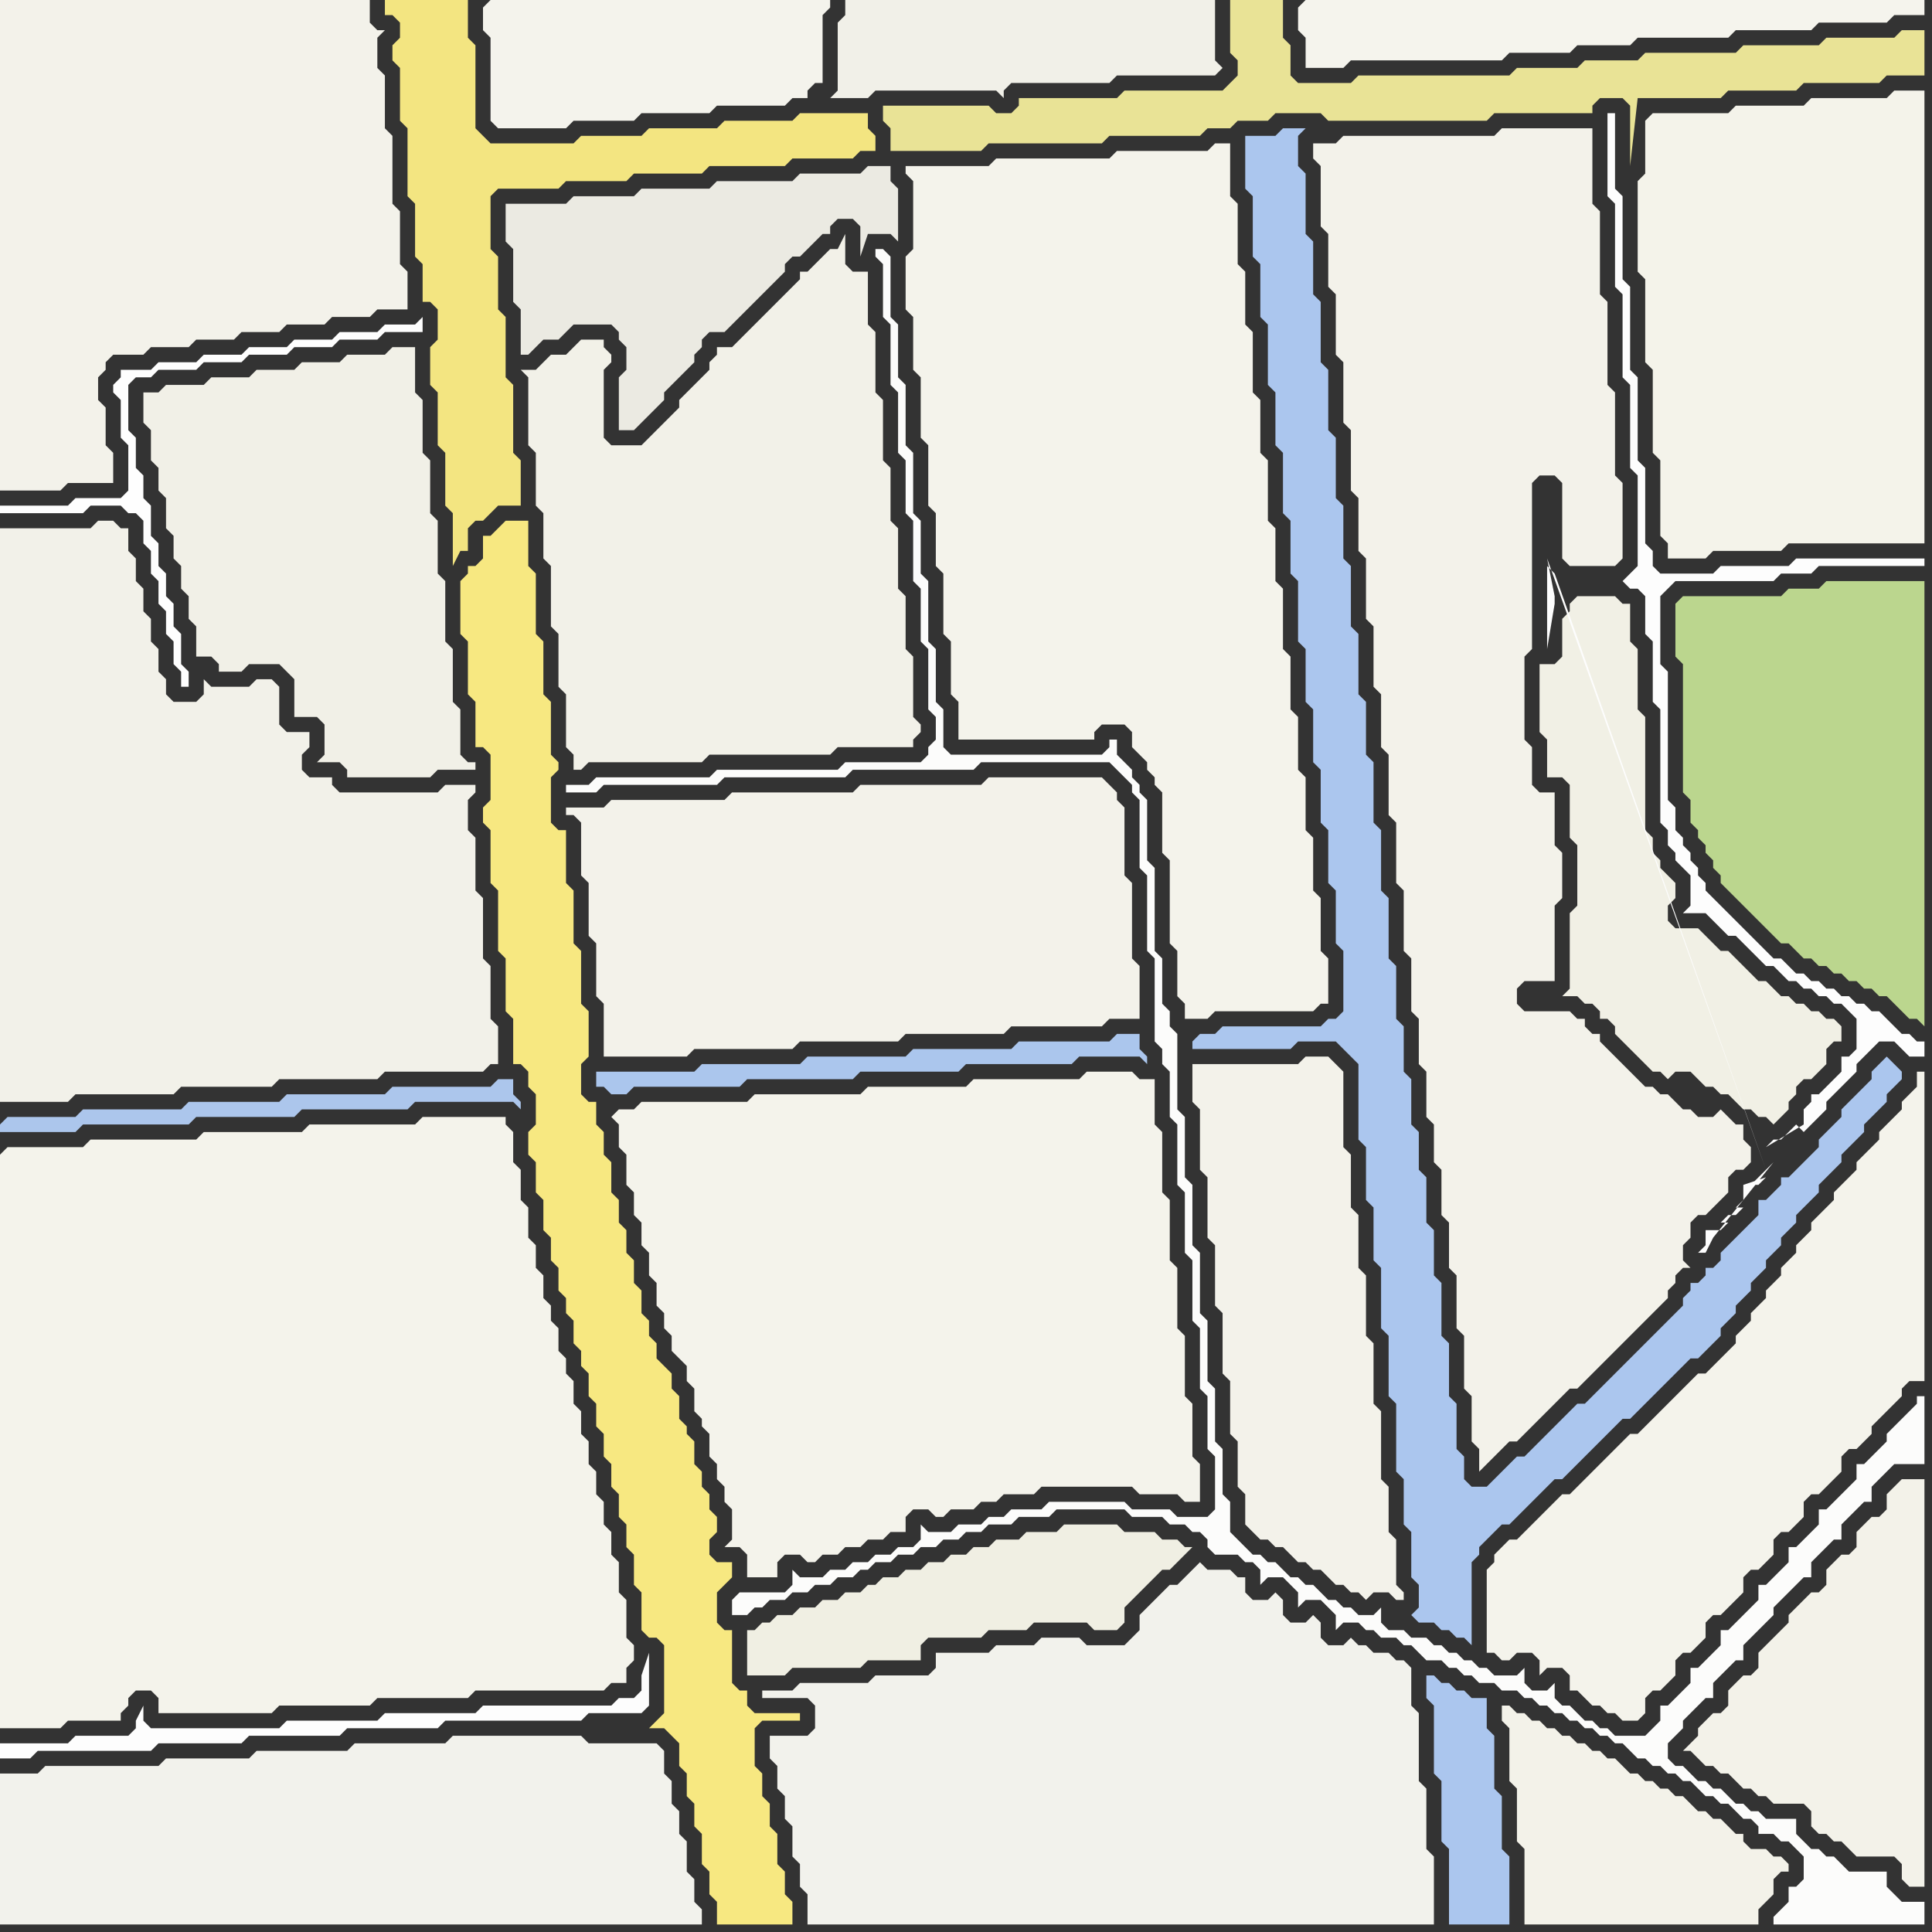 <svg width="256" height="256" xmlns="http://www.w3.org/2000/svg"><rect width="100%" height="100%" fill="#333333" stroke="none"/><script> 
var tempColor;
function hoverPath(evt){
obj = evt.target;
tempColor = obj.getAttribute("fill");
obj.setAttribute("fill","red");
//alert(tempColor);
//obj.setAttribute("stroke","red");}
function recoverPath(evt){
obj = evt.target;
obj.setAttribute("fill", tempColor);
//obj.setAttribute("stroke", tempColor);
}</script><path onmouseover="hoverPath(evt)" onmouseout="recoverPath(evt)" fill="rgb(242,241,232)" d="M  72,68l 0,6 1,1 0,8 1,1 0,7 1,1 0,7 1,1 0,2 1,0 1,-1 15,0 1,-1 16,0 1,-1 10,0 0,-1 1,-1 0,-1 -1,-1 0,-8 -1,-1 0,-7 -1,-1 0,-8 -1,-1 0,-7 -1,-1 0,-8 -1,-1 0,-8 -1,-1 0,-7 -2,0 -1,-1 0,-4 -1,2 -1,0 -1,1 -1,1 -1,1 -1,0 0,1 -4,4 -1,1 -2,2 -1,1 -1,1 -2,0 0,1 -1,1 0,1 -2,2 -1,1 -1,1 0,1 -1,1 -1,1 -1,1 -1,1 -1,1 -4,0 -1,-1 0,-9 1,-1 0,-1 -1,-1 0,-1 -3,0 -1,1 0,0 -1,1 -2,0 -1,1 -1,1 -2,0 1,1 0,9 1,1 0,7 1,1Z"/>
<path onmouseover="hoverPath(evt)" onmouseout="recoverPath(evt)" fill="rgb(244,243,235)" d="M  81,148l 0,0 1,1 0,3 1,1 0,4 1,1 0,3 1,1 0,3 1,1 0,3 1,1 0,3 1,1 0,2 1,1 0,2 1,1 1,1 0,2 1,1 0,3 1,1 0,1 1,1 0,3 1,1 0,2 1,1 0,2 1,1 0,4 -1,1 2,0 1,1 0,3 4,0 0,-2 1,-1 2,0 1,1 1,0 1,-1 2,0 1,-1 2,0 1,-1 2,0 1,-1 2,0 0,-2 1,-1 2,0 1,1 1,0 1,-1 3,0 1,-1 2,0 1,-1 4,0 1,-1 12,0 1,1 5,0 1,1 2,0 0,-5 -1,-1 0,-7 -1,-1 0,-8 -1,-1 0,-8 -1,-1 0,-8 -1,-1 0,-8 -1,-1 0,-6 -2,0 -1,-1 -6,0 -1,1 -14,0 -1,1 -13,0 -1,1 -14,0 -1,1 -14,0 -1,1 -2,0 -1,1Z"/>
<path onmouseover="hoverPath(evt)" onmouseout="recoverPath(evt)" fill="rgb(252,252,251)" d="M  97,212l 0,2 2,0 1,-1 1,0 1,-1 2,0 1,-1 2,0 1,-1 2,0 1,-1 2,0 1,-1 1,0 1,-1 2,0 1,-1 2,0 1,-1 2,0 1,-1 2,0 1,-1 2,0 1,-1 3,0 1,-1 4,0 1,-1 9,0 1,1 4,0 1,1 2,0 1,1 1,0 1,1 0,1 1,1 3,0 1,1 1,0 1,1 0,2 1,-1 2,0 1,1 1,1 0,2 1,-1 2,0 1,1 1,1 0,2 1,-1 2,0 1,1 1,0 1,1 2,0 1,1 1,0 1,1 1,1 2,0 1,1 1,0 1,1 1,0 1,1 2,0 1,1 2,0 1,1 1,0 1,1 1,0 1,1 1,0 1,1 1,0 1,1 1,0 1,1 1,0 1,1 1,0 1,1 1,1 1,0 1,1 1,0 1,1 1,0 1,1 1,0 1,1 1,1 1,0 1,1 1,0 1,1 1,1 1,0 1,1 0,1 2,0 1,1 1,0 1,1 1,1 0,3 -1,1 -1,0 0,2 -1,1 -1,1 0,1 20,0 0,-3 -3,0 -1,-1 -1,-1 0,-2 -5,0 -1,-1 -1,-1 -1,0 -1,-1 -1,0 -1,-1 -1,-1 0,-2 -4,0 -1,-1 -1,0 -1,-1 -1,0 -1,-1 -1,-1 -1,0 -1,-1 -1,0 -1,-1 -1,-1 -1,0 -1,-1 0,-2 1,-1 1,-1 0,-1 1,-1 1,-1 1,-1 1,0 0,-2 1,-1 1,-1 1,-1 1,0 0,-2 1,-1 1,-1 1,-1 1,-1 0,-1 1,-1 1,-1 1,-1 1,-1 1,0 0,-2 1,-1 1,-1 1,-1 1,0 0,-2 1,-1 1,-1 1,-1 1,0 0,-2 1,-1 1,-1 1,-1 4,0 0,-9 -1,0 0,1 -1,1 -1,1 -1,1 -1,1 0,1 -1,1 -1,1 -1,1 -1,0 0,2 -1,1 -1,1 -1,1 -1,1 -1,0 0,2 -1,1 -1,1 -1,1 -1,0 0,2 -3,3 -1,0 0,2 -1,1 -1,1 -1,1 -1,1 -1,0 0,2 -1,1 -1,1 -1,1 -1,0 0,2 -1,1 -1,1 -1,1 -1,0 0,2 -1,1 -1,1 -4,0 -1,-1 -1,0 -1,-1 -1,0 -1,-1 -1,-1 -1,0 -1,-1 0,-2 -1,1 -2,0 -1,-1 0,-2 -1,1 -3,0 -1,-1 -1,0 -1,-1 -1,0 -1,-1 -1,0 -1,-1 -1,0 -1,-1 -2,0 -1,-1 -2,0 -1,-1 0,-2 -1,1 -2,0 -1,-1 -1,0 -1,-1 -1,0 -1,-1 -1,-1 -1,0 -1,-1 -1,0 -1,-1 -1,-1 -1,0 -1,-1 -1,0 -1,-1 -1,-1 -1,-1 0,-4 -1,-1 0,-6 -1,-1 0,-7 -1,-1 0,-8 -1,-1 0,-8 -1,-1 0,-8 -1,-1 0,-8 -1,-1 0,-10 -1,-1 0,-2 -1,-1 0,-6 -1,-1 0,-11 -1,-1 0,-8 -1,-1 0,-1 -1,-1 0,-1 -1,-1 -1,-1 0,-2 -1,0 0,1 -1,1 -20,0 -1,-1 0,-5 -1,-1 0,-7 -1,-1 0,-8 -1,-1 0,-7 -1,-1 0,-8 -1,-1 0,-8 -1,-1 0,-7 -1,-1 0,-8 -1,-1 -1,0 0,1 1,1 0,7 1,1 0,8 1,1 0,8 1,1 0,7 1,1 0,8 1,1 0,7 1,1 0,8 1,1 0,3 -1,1 0,1 -1,1 -10,0 -1,1 -16,0 -1,1 -15,0 -1,1 -3,0 0,1 4,0 1,-1 15,0 1,-1 16,0 1,-1 16,0 1,-1 17,0 1,1 1,1 1,1 0,1 1,1 0,9 1,1 0,10 1,1 0,11 1,1 0,2 1,1 0,6 1,1 0,8 1,1 0,8 1,1 0,8 1,1 0,8 1,1 0,7 1,1 0,7 -1,1 -4,0 -1,-1 -5,0 -1,-1 -10,0 -1,1 -4,0 -1,1 -2,0 -1,1 -3,0 -1,1 -3,0 -1,-1 0,2 -1,1 -2,0 -1,1 -2,0 -1,1 -2,0 -1,1 -2,0 -1,1 -3,0 -1,-1 0,2 -1,1 -6,0 -1,1Z"/>
<path onmouseover="hoverPath(evt)" onmouseout="recoverPath(evt)" fill="rgb(171,198,238)" d="M  189,224l 0,1 1,1 0,9 1,1 0,8 1,1 0,10 8,0 0,-9 -1,-1 0,-7 -1,-1 0,-7 -1,-1 0,-4 -2,0 -1,-1 -1,0 -1,-1 -1,0 -1,-1 -1,0Z"/>
<path onmouseover="hoverPath(evt)" onmouseout="recoverPath(evt)" fill="rgb(244,243,235)" d="M  205,200l 0,0 -1,1 -1,1 -1,1 -1,1 -1,0 -1,1 -1,1 0,1 -1,1 0,11 1,0 1,1 1,0 1,-1 2,0 1,1 0,2 1,-1 2,0 1,1 0,2 1,0 1,1 1,1 1,0 1,1 1,0 1,1 2,0 1,-1 0,-2 1,-1 1,0 1,-1 1,-1 0,-2 1,-1 1,0 1,-1 1,-1 0,-2 1,-1 1,0 1,-1 1,-1 1,-1 0,-2 1,-1 1,0 1,-1 1,-1 0,-2 1,-1 1,0 1,-1 1,-1 0,-2 1,-1 1,0 3,-3 0,-2 1,-1 1,0 2,-2 0,-1 1,-1 1,-1 1,-1 1,-1 0,-1 1,-1 2,0 0,-41 -1,0 0,2 -1,1 -1,1 0,1 -1,1 -1,1 -1,1 0,1 -3,3 0,1 -1,1 -1,1 -1,1 0,1 -1,1 -1,1 -1,1 0,1 -1,1 -1,1 0,1 -2,2 0,1 -1,1 -1,1 0,1 -1,1 -1,1 0,1 -1,1 -1,1 0,1 -1,1 -1,1 -1,1 -1,1 -1,0 -1,1 -1,1 -1,1 -3,3 -1,1 -1,1 -1,0 -1,1 -1,1 -1,1 -3,3 -1,1 -1,1 -1,0 -1,1 -1,1Z"/>
<path onmouseover="hoverPath(evt)" onmouseout="recoverPath(evt)" fill="rgb(244,243,234)" d="M  218,16l 0,7 -1,1 0,12 1,1 0,11 1,1 0,11 1,1 0,10 1,1 0,2 5,0 1,-1 9,0 1,-1 18,0 0,-60 -4,0 -1,1 -10,0 -1,1 -9,0 -1,1 -10,0 -1,1Z"/>
<path onmouseover="hoverPath(evt)" onmouseout="recoverPath(evt)" fill="rgb(187,214,142)" d="M  222,80l 0,7 1,1 0,17 1,1 0,3 1,1 0,1 1,1 0,1 1,1 0,1 1,1 0,1 1,1 1,1 1,1 1,1 1,1 1,1 1,1 1,1 1,0 1,1 1,1 1,0 1,1 1,0 1,1 1,0 1,1 1,0 1,1 1,0 1,1 1,0 1,1 1,1 1,1 1,0 1,1 0,-59 -13,0 -1,1 -4,0 -1,1 -13,0 -1,1Z"/>
<path onmouseover="hoverPath(evt)" onmouseout="recoverPath(evt)" fill="rgb(172,198,236)" d="M  0,149l 0,1 10,0 1,-1 14,0 1,-1 13,0 1,-1 14,0 1,-1 13,0 1,1 0,-1 -1,-1 0,-2 -2,0 -1,1 -13,0 -1,1 -13,0 -1,1 -12,0 -1,1 -13,0 -1,1 -9,0 -1,1Z"/>
<path onmouseover="hoverPath(evt)" onmouseout="recoverPath(evt)" fill="rgb(244,243,235)" d="M  0,153l 0,76 8,0 1,-1 7,0 0,-1 1,-1 0,-1 1,-1 2,0 1,1 0,2 15,0 1,-1 12,0 1,-1 12,0 1,-1 17,0 1,-1 2,0 0,-2 1,-1 0,-2 -1,-1 0,-5 -1,-1 0,-4 -1,-1 0,-3 -1,-1 0,-3 -1,-1 0,-3 -1,-1 0,-3 -1,-1 0,-3 -1,-1 0,-3 -1,-1 0,-2 -1,-1 0,-3 -1,-1 0,-2 -1,-1 0,-3 -1,-1 0,-3 -1,-1 0,-4 -1,-1 0,-4 -1,-1 0,-4 -1,-1 0,-1 -11,0 -1,1 -14,0 -1,1 -13,0 -1,1 -14,0 -1,1 -10,0 -1,1Z"/>
<path onmouseover="hoverPath(evt)" onmouseout="recoverPath(evt)" fill="rgb(242,241,233)" d="M  0,117l 0,29 9,0 1,-1 13,0 1,-1 12,0 1,-1 13,0 1,-1 13,0 1,-1 1,0 0,-5 -1,-1 0,-7 -1,-1 0,-8 -1,-1 0,-7 -1,-1 0,-4 1,-1 0,-1 -4,0 -1,1 -13,0 -1,-1 0,-1 -3,0 -1,-1 0,-2 1,-1 0,-2 -3,0 -1,-1 0,-5 -1,-1 -2,0 -1,1 -5,0 -1,-1 0,2 -1,1 -3,0 -1,-1 0,-2 -1,-1 0,-3 -1,-1 0,-3 -1,-1 0,-3 -1,-1 0,-3 -1,-1 0,-3 -1,0 -1,-1 -2,0 -1,1 -12,0Z"/>
<path onmouseover="hoverPath(evt)" onmouseout="recoverPath(evt)" fill="rgb(243,229,129)" d="M  53,0l -2,0 0,2 1,0 1,1 0,2 -1,1 0,2 1,1 0,7 1,1 0,9 1,1 0,7 1,1 0,5 1,0 1,1 0,4 -1,1 0,5 1,1 0,7 1,1 0,7 1,1 0,7 1,-2 1,0 0,-3 1,-1 1,0 1,-1 1,-1 3,0 0,-6 -1,-1 0,-9 -1,-1 0,-8 -1,-1 0,-7 -1,-1 0,-7 1,-1 8,0 1,-1 8,0 1,-1 9,0 1,-1 10,0 1,-1 8,0 1,-1 2,0 0,-2 -1,-1 0,-2 -9,0 -1,1 -9,0 -1,1 -9,0 -1,1 -8,0 -1,1 -11,0 -1,-1 -1,-1 0,-11 -1,-1 0,-5Z"/>
<path onmouseover="hoverPath(evt)" onmouseout="recoverPath(evt)" fill="rgb(244,243,236)" d="M  64,1l 0,3 1,1 0,11 1,1 9,0 1,-1 8,0 1,-1 9,0 1,-1 9,0 1,-1 2,0 0,-1 1,-1 1,0 0,-9 1,-1 0,-1 -45,0 -1,1Z"/>
<path onmouseover="hoverPath(evt)" onmouseout="recoverPath(evt)" fill="rgb(243,242,234)" d="M  77,109l 0,7 1,1 0,7 1,1 0,7 1,1 0,7 11,0 1,-1 13,0 1,-1 13,0 1,-1 13,0 1,-1 12,0 1,-1 4,0 0,-7 -1,-1 0,-10 -1,-1 0,-9 -1,-1 0,-1 -1,-1 -1,-1 -15,0 -1,1 -16,0 -1,1 -16,0 -1,1 -15,0 -1,1 -5,0 0,1 1,0 1,1Z"/>
<path onmouseover="hoverPath(evt)" onmouseout="recoverPath(evt)" fill="rgb(242,242,236)" d="M  108,226l 0,3 -1,1 -5,0 0,3 1,1 0,3 1,1 0,3 1,1 0,4 1,1 0,3 1,1 0,4 83,0 0,-9 -1,-1 0,-8 -1,-1 0,-9 -1,-1 0,-5 -1,-1 -1,0 -1,-1 -2,0 -1,-1 -1,0 -1,-1 -1,1 -2,0 -1,-1 0,-2 -1,-1 -1,1 -2,0 -1,-1 0,-2 -1,-1 -1,1 -2,0 -1,-1 0,-2 -1,0 -1,-1 -3,0 -1,-1 -1,1 0,0 -2,2 -1,0 -4,4 0,2 -1,1 -1,1 -5,0 -1,-1 -5,0 -1,1 -5,0 -1,1 -7,0 0,2 -1,1 -7,0 -1,1 -9,0 -1,1 -4,0 0,1 6,0 1,1Z"/>
<path onmouseover="hoverPath(evt)" onmouseout="recoverPath(evt)" fill="rgb(240,239,227)" d="M  125,217l 5,0 1,-1 5,0 1,-1 7,0 1,1 3,0 1,-1 0,-2 1,-1 1,-1 3,-3 1,0 3,-3 -1,0 -1,-1 -2,0 -1,-1 -4,0 -1,-1 -7,0 -1,1 -4,0 -1,1 -3,0 -1,1 -2,0 -1,1 -2,0 -1,1 -2,0 -1,1 -2,0 -1,1 -2,0 -1,1 -1,0 -1,1 -2,0 -1,1 -2,0 -1,1 -2,0 -1,1 -2,0 -1,1 -1,0 -1,1 -1,0 0,6 5,0 1,-1 9,0 1,-1 7,0 0,-2 1,-1Z"/>
<path onmouseover="hoverPath(evt)" onmouseout="recoverPath(evt)" fill="rgb(245,244,237)" d="M  172,1l 0,3 1,1 0,4 5,0 1,-1 20,0 1,-1 8,0 1,-1 7,0 1,-1 12,0 1,-1 10,0 1,-1 9,0 1,-1 4,0 0,-2 -82,0 -1,1Z"/>
<path onmouseover="hoverPath(evt)" onmouseout="recoverPath(evt)" fill="rgb(243,242,233)" d="M  200,229l 0,7 1,1 0,7 1,1 0,10 31,0 0,-2 1,-1 1,-1 0,-2 1,-1 1,0 0,-1 -1,-1 -1,0 -1,-1 -2,0 -1,-1 0,-1 -1,0 -1,-1 -1,-1 -1,0 -1,-1 -1,0 -1,-1 -1,-1 -1,0 -1,-1 -1,0 -1,-1 -1,0 -1,-1 -1,0 -1,-1 -1,-1 -1,0 -1,-1 -1,0 -1,-1 -1,0 -1,-1 -1,0 -1,-1 -1,0 -1,-1 -1,0 -1,-1 -1,0 -1,-1 -1,0 0,2 1,1Z"/>
<path onmouseover="hoverPath(evt)" onmouseout="recoverPath(evt)" fill="rgb(243,242,233)" d="M  253,196l -1,0 -1,1 -1,1 0,2 -1,1 -1,0 -1,1 -1,1 0,2 -1,1 -1,0 -1,1 -1,1 0,2 -1,1 -1,0 -1,1 -1,1 -1,1 0,1 -3,3 -1,1 0,2 -1,1 -1,0 -1,1 -1,1 0,2 -1,1 -1,0 -1,1 -1,1 0,1 -1,1 -1,1 1,0 1,1 0,0 1,1 1,0 1,1 1,0 1,1 1,1 1,0 1,1 1,0 1,1 4,0 1,1 0,2 1,1 1,0 1,1 1,0 1,1 1,1 5,0 1,1 0,2 1,1 2,0 0,-54Z"/>
<path onmouseover="hoverPath(evt)" onmouseout="recoverPath(evt)" fill="rgb(242,242,236)" d="M  0,238l 0,17 93,0 0,-2 -1,-1 0,-3 -1,-1 0,-4 -1,-1 0,-3 -1,-1 0,-3 -1,-1 0,-3 -1,-1 -9,0 -1,-1 -17,0 -1,1 -12,0 -1,1 -12,0 -1,1 -11,0 -1,1 -15,0 -1,1 -5,0Z"/>
<path onmouseover="hoverPath(evt)" onmouseout="recoverPath(evt)" fill="rgb(241,240,231)" d="M  19,54l 0,2 1,1 0,4 1,1 0,3 1,1 0,4 1,1 0,3 1,1 0,3 1,1 0,3 1,1 0,4 2,0 1,1 0,1 3,0 1,-1 4,0 1,1 1,1 0,5 3,0 1,1 0,4 -1,1 3,0 1,1 0,1 11,0 1,-1 5,0 0,-1 -1,0 -1,-1 0,-6 -1,-1 0,-7 -1,-1 0,-8 -1,-1 0,-7 -1,-1 0,-7 -1,-1 0,-7 -1,-1 0,-6 -3,0 -1,1 -5,0 -1,1 -5,0 -1,1 -5,0 -1,1 -5,0 -1,1 -5,0 -1,1 -2,0Z"/>
<path onmouseover="hoverPath(evt)" onmouseout="recoverPath(evt)" fill="rgb(244,243,235)" d="M  124,22l -4,0 0,1 1,1 0,9 -1,1 0,7 1,1 0,7 1,1 0,8 1,1 0,8 1,1 0,7 1,1 0,8 1,1 0,7 1,1 0,5 18,0 0,-1 1,-1 3,0 1,1 0,2 1,1 1,1 0,1 1,1 0,1 1,1 0,8 1,1 0,11 1,1 0,6 1,1 0,2 3,0 1,-1 13,0 1,-1 1,0 0,-6 -1,-1 0,-7 -1,-1 0,-7 -1,-1 0,-7 -1,-1 0,-7 -1,-1 0,-7 -1,-1 0,-8 -1,-1 0,-7 -1,-1 0,-8 -1,-1 0,-7 -1,-1 0,-8 -1,-1 0,-7 -1,-1 0,-8 -1,-1 0,-7 -2,0 -1,1 -12,0 -1,1 -15,0 -1,1Z"/>
<path onmouseover="hoverPath(evt)" onmouseout="recoverPath(evt)" fill="rgb(241,240,232)" d="M  128,12l 4,0 1,1 0,-1 1,-1 13,0 1,-1 13,0 1,-1 -1,-1 0,-8 -49,0 0,2 -1,1 0,9 -1,1 5,0 1,-1Z"/>
<path onmouseover="hoverPath(evt)" onmouseout="recoverPath(evt)" fill="rgb(233,227,150)" d="M  126,14l -9,0 0,2 1,1 0,3 12,0 1,-1 15,0 1,-1 12,0 1,-1 3,0 1,-1 4,0 1,-1 6,0 1,1 21,0 1,-1 13,0 0,-1 1,-1 3,0 1,1 0,8 1,-9 11,0 1,-1 9,0 1,-1 10,0 1,-1 5,0 0,-6 -3,0 -1,1 -9,0 -1,1 -10,0 -1,1 -12,0 -1,1 -7,0 -1,1 -8,0 -1,1 -20,0 -1,1 -7,0 -1,-1 0,-4 -1,-1 0,-5 -7,0 0,7 1,1 0,2 -1,1 -1,1 -13,0 -1,1 -13,0 0,1 -1,1 -2,0 -1,-1Z"/>
<path onmouseover="hoverPath(evt)" onmouseout="recoverPath(evt)" fill="rgb(171,198,238)" d="M  158,138l 0,1 13,0 1,-1 5,0 1,1 1,1 1,1 0,10 1,1 0,7 1,1 0,7 1,1 0,8 1,1 0,8 1,1 0,9 1,1 0,6 1,1 0,6 1,1 0,3 -1,1 0,0 1,1 2,0 1,1 1,0 1,1 1,0 1,1 0,-11 1,-1 0,-1 1,-1 1,-1 1,-1 1,0 1,-1 1,-1 1,-1 3,-3 1,0 7,-7 1,-1 1,0 1,-1 1,-1 1,-1 3,-3 1,-1 1,-1 1,0 1,-1 1,-1 1,-1 0,-1 1,-1 1,-1 0,-1 1,-1 1,-1 0,-1 1,-1 1,-1 0,-1 1,-1 1,-1 0,-1 1,-1 1,-1 0,-1 1,-1 1,-1 1,-1 0,-1 1,-1 1,-1 1,-1 0,-1 1,-1 1,-1 1,-1 0,-1 1,-1 1,-1 1,-1 0,-1 1,-1 1,-1 0,-1 -1,-1 0,0 -1,-1 -1,1 0,0 -1,1 0,1 -1,1 -3,3 0,1 -3,3 0,1 -3,3 -1,1 -1,0 0,1 -1,1 -1,1 -1,0 0,2 -1,1 -1,1 -1,1 -1,1 -1,1 0,1 -1,1 -1,0 0,1 -1,1 -1,0 0,1 -1,1 0,1 -1,1 -1,1 -1,1 -1,1 -1,1 -1,1 -1,1 -1,1 -1,1 -1,1 -1,1 -1,1 -1,1 -1,0 -1,1 -1,1 -1,1 -1,1 -1,1 -1,1 -1,1 -1,0 -1,1 -1,1 -1,1 -1,1 -2,0 -1,-1 0,-3 -1,-1 0,-6 -1,-1 0,-7 -1,-1 0,-7 -1,-1 0,-6 -1,-1 0,-6 -1,-1 0,-5 -1,-1 0,-6 -1,-1 0,-6 -1,-1 0,-7 -1,-1 0,-8 -1,-1 0,-8 -1,-1 0,-8 -1,-1 0,-7 -1,-1 0,-8 -1,-1 0,-8 -1,-1 0,-7 -1,-1 0,-8 -1,-1 0,-8 -1,-1 0,-8 -1,-1 0,-7 -1,-1 0,-8 -1,-1 0,-4 1,-1 -3,0 -1,1 -4,0 0,7 1,1 0,8 1,1 0,7 1,1 0,8 1,1 0,7 1,1 0,8 1,1 0,7 1,1 0,8 1,1 0,7 1,1 0,7 1,1 0,7 1,1 0,7 1,1 0,7 1,1 0,8 -1,1 -1,0 -1,1 -13,0 -1,1 -2,0 -1,1Z"/>
<path onmouseover="hoverPath(evt)" onmouseout="recoverPath(evt)" fill="rgb(243,242,234)" d="M  159,141l -1,0 0,5 1,1 0,8 1,1 0,8 1,1 0,8 1,1 0,8 1,1 0,7 1,1 0,6 1,1 0,4 1,1 1,1 1,0 1,1 1,0 1,1 1,1 1,0 1,1 1,0 1,1 1,1 1,0 1,1 1,0 1,1 1,-1 2,0 1,1 1,0 0,-1 -1,-1 0,-6 -1,-1 0,-6 -1,-1 0,-9 -1,-1 0,-8 -1,-1 0,-8 -1,-1 0,-7 -1,-1 0,-7 -1,-1 0,-10 -1,-1 -1,-1 -3,0 -1,1Z"/>
<path onmouseover="hoverPath(evt)" onmouseout="recoverPath(evt)" fill="rgb(241,240,229)" d="M  220,114l 0,0 -1,-1 0,-2 -1,-1 0,-15 -1,-1 0,-8 -1,-1 0,-5 -1,0 -1,-1 -5,0 -1,1 0,1 -1,1 0,5 -1,1 -2,0 0,9 1,1 0,5 2,0 1,1 0,7 1,1 0,8 -1,1 0,10 -1,1 2,0 1,1 1,0 1,1 0,1 1,0 1,1 0,1 1,1 1,1 1,1 1,1 1,1 1,0 1,1 1,-1 2,0 1,1 1,1 1,0 1,1 1,0 1,1 1,1 1,0 1,1 1,0 1,1 1,-1 1,-1 0,-1 1,-1 0,-1 1,-1 1,0 2,-2 0,-2 1,-1 1,0 0,-2 -1,-1 -1,0 -1,-1 -1,0 -1,-1 -1,0 -1,-1 -1,0 -1,-1 -1,-1 -1,0 -1,-1 -2,-2 -1,-1 -1,0 -1,-1 -1,-1 -1,-1 -3,0 -1,-1 0,-2 1,-1 0,-2 -1,-1 0,0 -1,-1Z"/>
<path onmouseover="hoverPath(evt)" onmouseout="recoverPath(evt)" fill="rgb(243,242,234)" d="M  0,11l 0,54 8,0 1,-1 6,0 0,-4 -1,-1 0,-5 -1,-1 0,-3 1,-1 0,-1 1,-1 4,0 1,-1 5,0 1,-1 5,0 1,-1 5,0 1,-1 5,0 1,-1 5,0 1,-1 4,0 0,-5 -1,-1 0,-7 -1,-1 0,-9 -1,-1 0,-7 -1,-1 0,-4 1,-1 -1,0 -1,-1 0,-3 -49,0Z"/>
<path onmouseover="hoverPath(evt)" onmouseout="recoverPath(evt)" fill="rgb(254,254,254)" d="M  1,67l -1,0 0,1 11,0 1,-1 4,0 1,1 1,0 1,1 0,3 1,1 0,3 1,1 0,3 1,1 0,3 1,1 0,3 1,1 0,2 1,0 0,-2 -1,-1 0,-4 -1,-1 0,-3 -1,-1 0,-3 -1,-1 0,-3 -1,-1 0,-4 -1,-1 0,-3 -1,-1 0,-4 -1,-1 0,-6 1,-1 2,0 1,-1 5,0 1,-1 5,0 1,-1 5,0 1,-1 5,0 1,-1 5,0 1,-1 5,0 0,-2 -1,1 -4,0 -1,1 -5,0 -1,1 -5,0 -1,1 -5,0 -1,1 -5,0 -1,1 -5,0 -1,1 -4,0 0,1 -1,1 0,1 1,1 0,5 1,1 0,6 -1,1 -6,0 -1,1Z"/>
<path onmouseover="hoverPath(evt)" onmouseout="recoverPath(evt)" fill="rgb(253,253,253)" d="M  1,231l -1,0 0,2 4,0 1,-1 15,0 1,-1 11,0 1,-1 12,0 1,-1 12,0 1,-1 18,0 1,-1 7,0 1,-1 0,-7 -1,3 0,2 -1,1 -2,0 -1,1 -17,0 -1,1 -12,0 -1,1 -12,0 -1,1 -17,0 -1,-1 0,-2 -1,2 0,1 -1,1 -7,0 -1,1Z"/>
<path onmouseover="hoverPath(evt)" onmouseout="recoverPath(evt)" fill="rgb(247,232,129)" d="M  63,75l -1,0 0,1 -1,1 0,7 1,1 0,7 1,1 0,6 1,0 1,1 0,6 -1,1 0,2 1,1 0,7 1,1 0,8 1,1 0,7 1,1 0,6 1,0 1,1 0,2 1,1 0,4 -1,1 0,3 1,1 0,4 1,1 0,4 1,1 0,3 1,1 0,3 1,1 0,2 1,1 0,3 1,1 0,2 1,1 0,3 1,1 0,3 1,1 0,3 1,1 0,3 1,1 0,3 1,1 0,3 1,1 0,4 1,1 0,5 1,1 1,0 1,1 0,9 -1,1 -1,1 2,0 1,1 1,1 0,3 1,1 0,3 1,1 0,3 1,1 0,4 1,1 0,3 1,1 0,3 10,0 0,-3 -1,-1 0,-3 -1,-1 0,-4 -1,-1 0,-3 -1,-1 0,-3 -1,-1 0,-5 1,-1 5,0 0,-1 -6,0 -1,-1 0,-2 -1,0 -1,-1 0,-7 -1,0 -1,-1 0,-4 1,-1 1,-1 0,-2 -2,0 -1,-1 0,-2 1,-1 0,-2 -1,-1 0,-2 -1,-1 0,-2 -1,-1 0,-3 -1,-1 0,-1 -1,-1 0,-3 -1,-1 0,-2 -1,-1 -1,-1 0,-2 -1,-1 0,-2 -1,-1 0,-3 -1,-1 0,-3 -1,-1 0,-3 -1,-1 0,-3 -1,-1 0,-4 -1,-1 0,-3 -1,-1 0,-3 -1,0 -1,-1 0,-4 1,-1 0,-6 -1,-1 0,-7 -1,-1 0,-7 -1,-1 0,-7 -1,0 -1,-1 0,-6 1,-1 0,-1 -1,-1 0,-7 -1,-1 0,-7 -1,-1 0,-8 -1,-1 0,-6 -3,0 -1,1 0,0 -1,1 -1,0 0,3 -1,1Z"/>
<path onmouseover="hoverPath(evt)" onmouseout="recoverPath(evt)" fill="rgb(171,198,237)" d="M  80,142l -1,0 0,2 1,0 1,1 2,0 1,-1 14,0 1,-1 14,0 1,-1 13,0 1,-1 14,0 1,-1 8,0 1,1 0,-1 -1,-1 0,-2 -3,0 -1,1 -12,0 -1,1 -13,0 -1,1 -13,0 -1,1 -13,0 -1,1Z"/>
<path onmouseover="hoverPath(evt)" onmouseout="recoverPath(evt)" fill="rgb(235,234,226)" d="M  111,23l -5,0 -1,1 -10,0 -1,1 -9,0 -1,1 -8,0 -1,1 -8,0 0,5 1,1 0,7 1,1 0,6 1,0 1,-1 0,0 1,-1 2,0 1,-1 1,-1 5,0 1,1 0,1 1,1 0,3 -1,1 0,7 2,0 1,-1 0,0 1,-1 1,-1 1,-1 0,-1 1,-1 3,-3 0,-1 1,-1 0,-1 1,-1 2,0 1,-1 1,-1 1,-1 1,-1 1,-1 1,-1 1,-1 1,-1 0,-1 1,-1 1,0 1,-1 1,-1 1,-1 1,0 0,-1 1,-1 2,0 1,1 0,4 1,-3 3,0 1,1 0,-7 -1,-1 0,-2 -3,0 -1,1Z"/>
<path onmouseover="hoverPath(evt)" onmouseout="recoverPath(evt)" fill="rgb(243,242,234)" d="M  175,19l -1,0 0,2 1,1 0,8 1,1 0,7 1,1 0,8 1,1 0,8 1,1 0,8 1,1 0,7 1,1 0,8 1,1 0,8 1,1 0,7 1,1 0,8 1,1 0,8 1,1 0,8 1,1 0,7 1,1 0,6 1,1 0,6 1,1 0,5 1,1 0,6 1,1 0,6 1,1 0,7 1,1 0,7 1,1 0,6 1,1 0,3 1,-1 0,0 1,-1 2,-2 1,0 4,-4 1,-1 1,-1 1,-1 1,0 1,-1 1,-1 4,-4 1,-1 4,-4 1,-1 0,-1 1,-1 0,-1 1,-1 1,0 -1,-1 0,-2 1,-1 0,-2 1,-1 1,0 2,-2 1,-1 0,-2 1,-1 1,0 1,-1 0,-2 -1,-1 0,-2 -1,0 -1,-1 -1,-1 -1,1 -2,0 -1,-1 -1,0 -1,-1 -1,-1 -1,0 -1,-1 -1,0 -1,-1 -1,-1 -1,-1 -1,-1 -1,-1 -1,-1 0,-1 -1,0 -1,-1 0,-1 -1,0 -1,-1 -6,0 -1,-1 0,-2 1,-1 4,0 0,-10 1,-1 0,-6 -1,-1 0,-7 -2,0 -1,-1 0,-5 -1,-1 0,-11 1,-1 0,-22 1,-1 2,0 1,1 0,10 1,1 6,0 1,-1 0,-10 -1,-1 0,-11 -1,-1 0,-11 -1,-1 0,-11 -1,-1 0,-10 -12,0 -1,1 -20,0 -1,1Z"/>
<path onmouseover="hoverPath(evt)" onmouseout="recoverPath(evt)" fill="rgb(253,253,253)" d="M  234,155l 0,0 -1,1 -1,1 1,0 1,-1 -3,1 0,2 -1,1 1,0 -1,1 -1,0 -1,1 1,0 -1,1 -2,0 0,2 -1,1 1,0 1,-2 0,0 8,-10 -1,1 0,-3 1,-1 1,0 1,-1 1,-1 1,1 0,0 1,-1 1,-1 1,-1 0,-1 1,-1 1,-1 1,-1 1,-1 0,-1 2,-2 1,-1 2,0 1,1 1,1 2,0 0,-2 -1,0 -1,-1 -1,0 -1,-1 -1,-1 -1,-1 -1,0 -1,-1 -1,0 -1,-1 -1,0 -1,-1 -1,0 -1,-1 -1,0 -1,-1 -1,0 -1,-1 -1,-1 -1,0 -1,-1 -1,-1 -1,-1 -1,-1 -1,-1 -1,-1 -1,-1 -1,-1 -1,-1 0,-1 -1,-1 0,-1 -1,-1 0,-1 -1,-1 0,-1 -1,-1 0,-3 -1,-1 0,-17 -1,-1 0,-9 2,-2 13,0 1,-1 4,0 1,-1 14,0 0,-1 -17,0 -1,1 -9,0 -1,1 -7,0 -1,-1 0,-2 -1,-1 0,-10 -1,-1 0,-11 -1,-1 0,-11 -1,-1 0,-11 -1,-1 0,-10 -1,0 0,11 1,1 0,11 1,1 0,11 1,1 0,11 1,1 0,12 -1,1 -1,1 0,0 1,1 1,0 1,1 0,5 1,1 0,8 1,1 0,15 1,1 0,2 1,1 0,1 1,1 1,1 0,4 -1,1 3,0 1,1 1,1 1,1 1,0 1,1 1,1 1,1 1,1 1,0 1,1 1,1 1,0 1,1 1,0 1,1 1,0 1,1 1,0 1,1 1,1 0,4 -1,1 -1,0 0,2 -1,1 -1,1 -1,1 -1,0 0,1 -1,1 0,2 -5,3 0,3 5,-4 -1,1 1,-1 -5,4 -28,-79 -1,-1 0,11 1,-6 0,-1 -1,-5Z"/>
</svg>